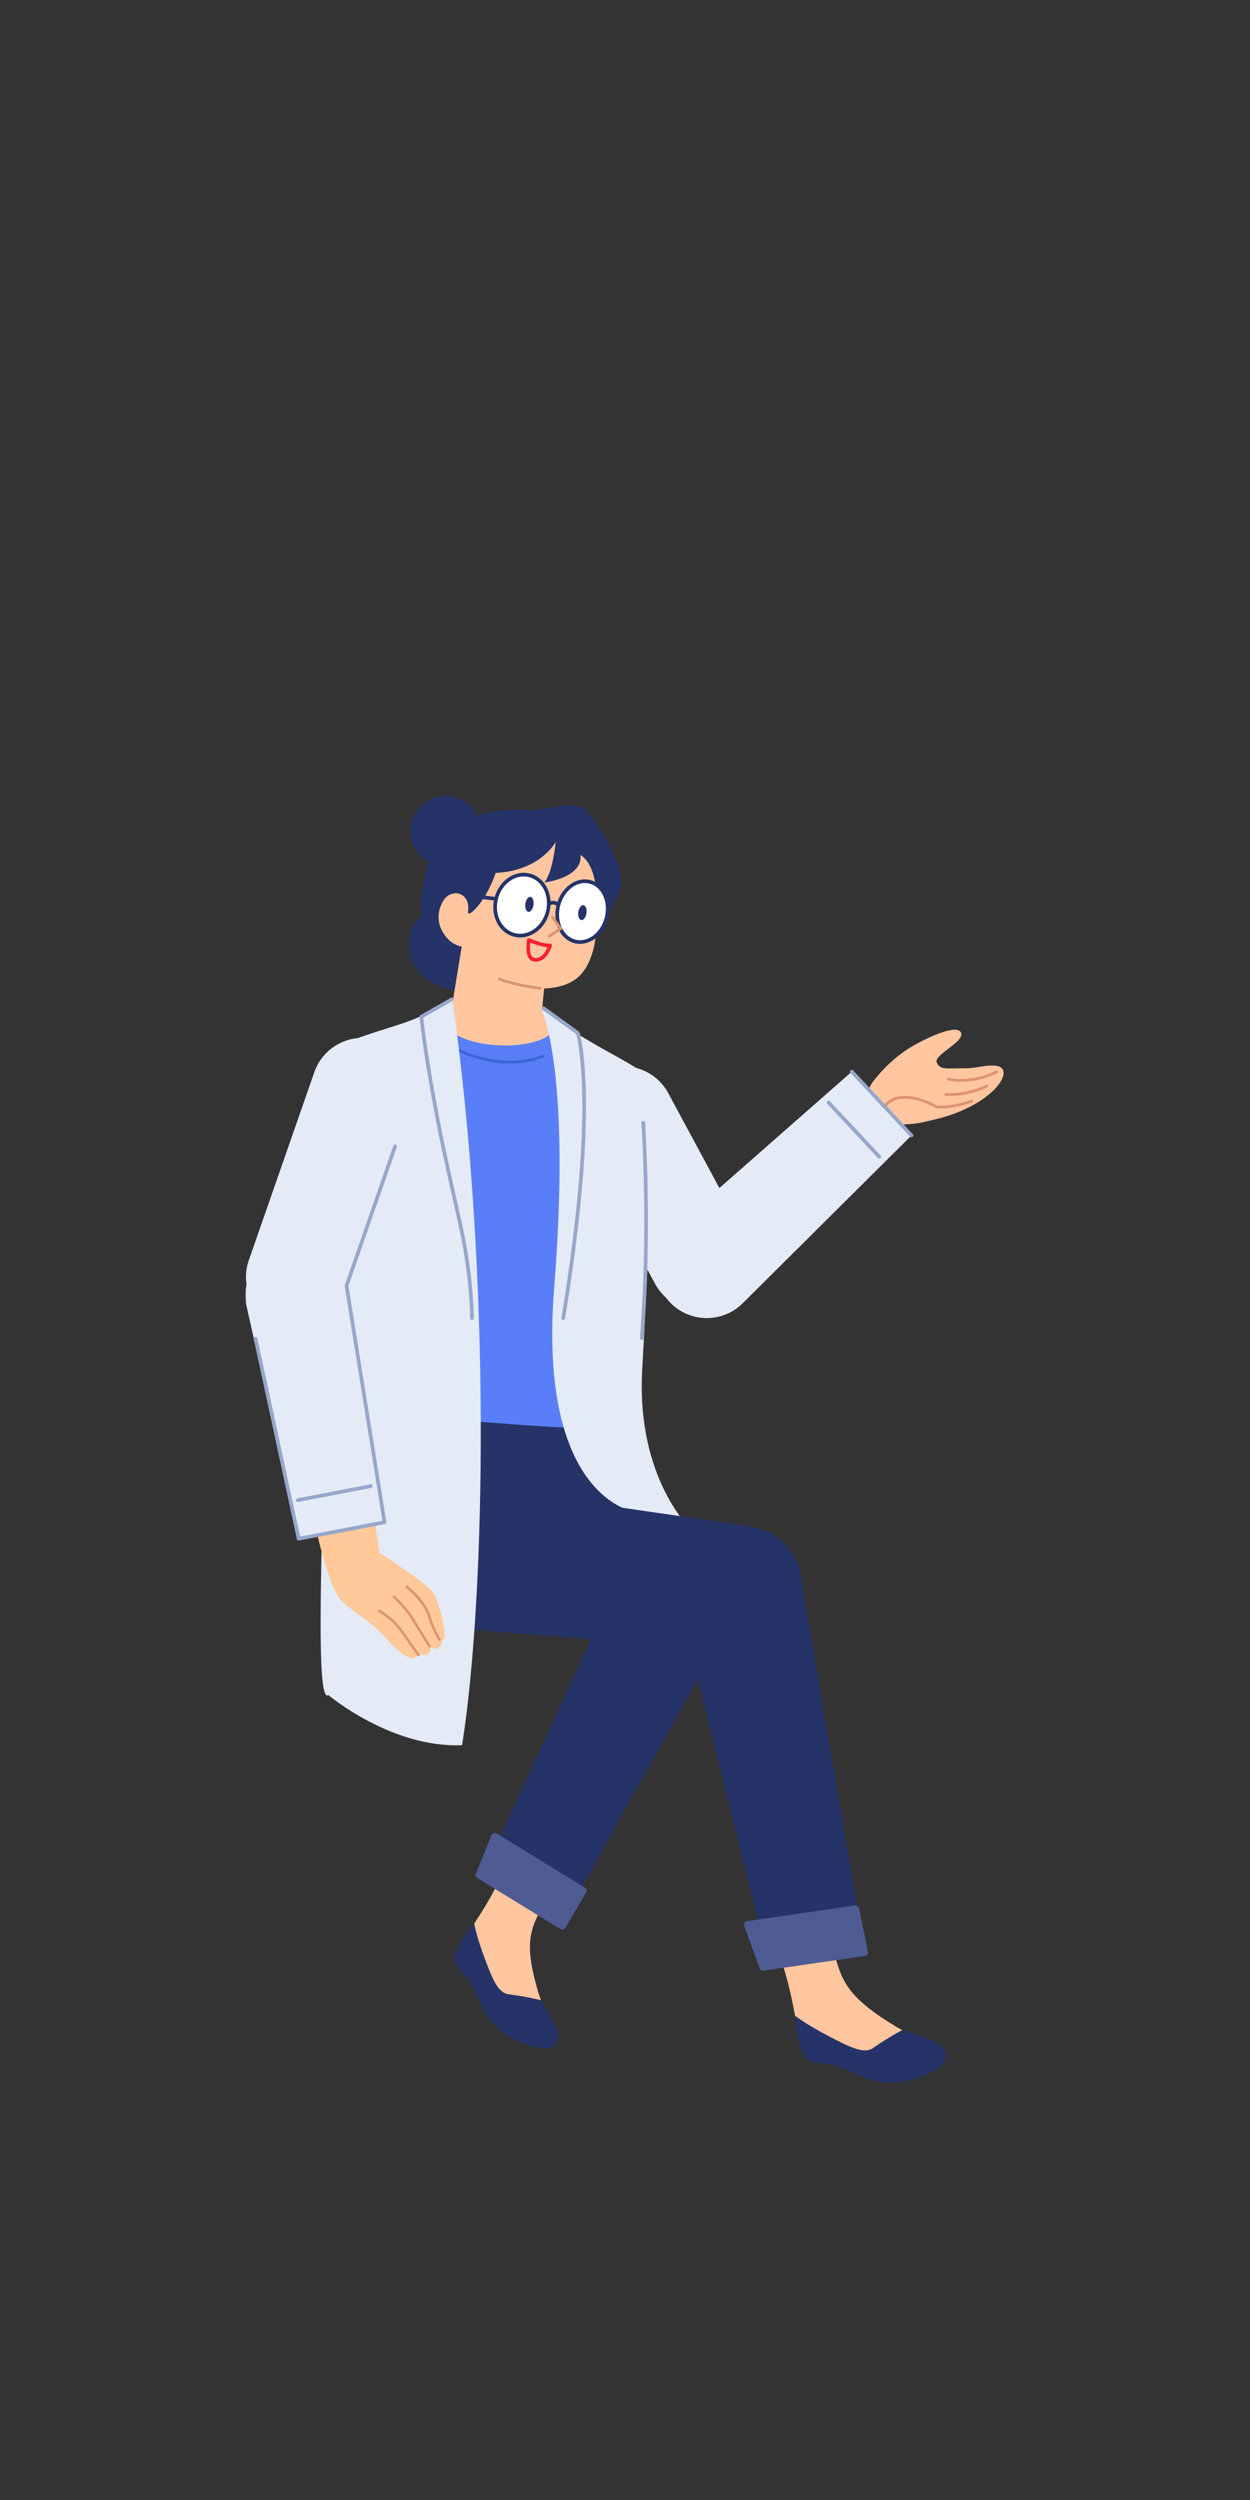 <svg xmlns="http://www.w3.org/2000/svg" xmlns:xlink="http://www.w3.org/1999/xlink" width="512" height="1024" version="1.1" viewBox="0 0 512 1024"><rect x="0" y="0" width="512" height="1024" fill="#333333" stroke="none"/><title>2.人物组件/5.用研/坐姿/讲解</title><desc>Created with Sketch.</desc><defs><polygon id="path-1" points="0 .087 56.907 .087 56.907 120.16 0 120.16"/></defs><g id="2.人物组件/5.用研/坐姿/讲解" fill="none" fill-rule="evenodd" stroke="none" stroke-width="1"><path id="Fill-1" fill="#253368" d="M201.844,655.103 L160.563,621.277 C157.695,618.926 156.136,614.905 156.471,610.717 L150.907,567.988 C150.907,567.988 211.155,580.238 241.266,574.072 C251.532,571.97 259.638,599.474 259.638,599.474 C268.06,607.07 256.39,624.736 254.662,627.071 C249.361,634.228 235.192,638.083 211.797,654.116 C208.621,656.291 204.703,657.65 201.844,655.103"/><path id="Stroke-3" fill="#253368" fill-rule="nonzero" d="M217.119,574.902 C217.407,574.881 217.66,575.074 217.725,575.346 L217.739,575.439 L218.493,586.052 C218.516,586.371 218.276,586.648 217.956,586.671 C217.669,586.691 217.415,586.499 217.351,586.227 L217.337,586.134 L216.582,575.521 C216.56,575.202 216.8,574.925 217.119,574.902 Z"/><path id="Fill-5" fill="#597EF7" d="M228.563,419.473 L226.877,419.3 C227.385,428.879 189.005,427.156 183.95,415.676 C183.821,415.384 183.722,415.112 183.644,414.851 L178.988,414.374 L164.144,579.326 C164.144,579.326 202.304,583.46 236.255,584.977 C260.456,454.282 228.563,419.473 228.563,419.473"/><path id="Fill-7" fill="#FFC6A0" d="M241.134,724.641 C234.558,721.241 226.337,723.992 223.41,730.583 C218.409,741.852 210.488,759.083 202.203,774.688 C194.778,788.673 186.906,796.679 187.472,801.745 C188.081,807.206 196.358,807.653 198.408,815.398 C200.459,823.144 201.791,828.953 217.391,834.085 C235.632,840.086 224.025,827.662 220.712,816.774 C214.859,797.549 216.744,791.156 221.465,782.223 C231.128,763.929 239.774,750.516 245.685,741.923 C249.764,735.995 247.649,728.01 241.134,724.641"/><path id="Fill-9" fill="#253368" d="M258.566,635.846 L199.517,763.85 C198.104,766.91 199.229,770.492 202.167,772.295 L222.909,785.018 C226.404,787.161 231.075,785.988 233.03,782.477 L300.879,660.533 C300.879,660.533 313.226,640.218 289.992,628.502 C268.32,617.573 258.566,635.846 258.566,635.846"/><path id="Fill-11" fill="#253368" d="M194.302,787.904 C194.302,787.904 194.74,792.094 198.742,802.705 C201.898,811.075 204.085,816.302 208.355,816.857 C216.149,817.87 221.723,819.328 221.723,819.328 C221.723,819.328 225.685,825.454 227.995,831.109 C230.305,836.762 226.49,841.655 216.058,837.595 C205.625,833.533 200.489,829.84 195.643,818.017 C190.796,806.194 185.137,806.665 186.134,802.07 C187.691,794.89 194.302,787.904 194.302,787.904"/><path id="Fill-13" fill="#4E5C93" d="M195.494,769.246 L229.499,790.105 C230.218,790.547 231.181,790.316 231.598,789.601 L240.094,775.088 C240.478,774.433 240.263,773.606 239.602,773.203 L203.465,751.034 C202.675,750.55 201.614,750.883 201.275,751.723 L194.912,767.545 C194.659,768.173 194.902,768.883 195.494,769.246"/><path id="Fill-15" fill="#FFC6A0" d="M190.227,363.035 C190.227,363.035 191.113,331.814 229.318,339.578 C250.387,345.355 244.068,380.906 244.068,380.906 C244.068,380.906 244.341,388.633 240.271,395.873 C235.714,403.984 227.061,405.533 216.124,404.743 C196.213,400.763 189.943,388.433 189.943,388.433 C189.943,388.433 175.984,387.212 179.976,370.052 C183.786,354.151 190.227,363.035 190.227,363.035"/><path id="Fill-17" fill="#253368" d="M196.865,342.479 C195.739,350.374 188.426,355.859 180.532,354.733 C172.639,353.606 167.152,346.294 168.278,338.399 C169.405,330.506 176.717,325.019 184.612,326.147 C192.506,327.274 197.992,334.586 196.865,342.479"/><path id="Fill-19" fill="#253368" d="M243.721,381.99 C243.721,381.99 249.577,374.521 253.78,365.22 C257.982,355.918 242.283,333.876 240.003,331.953 C237.721,330.03 236.692,328.287 218.583,332.089 C167.182,326.841 172.624,375.399 172.624,375.399 C172.624,375.399 166.057,378.856 167.848,390.928 C170.263,403.09 186.205,405.778 186.205,405.778 L189.349,387.739 C189.349,387.739 183.883,387.375 180.708,380.535 C177.532,373.693 182.133,366.586 184.728,366.318 C187.195,364.963 192.651,366.595 191.695,373.285 C191.215,376.653 198.703,370.02 203.043,357.556 C221.377,356.659 227.619,344.878 227.619,344.878 C227.619,344.878 226.546,356.862 223.014,361.468 C232.807,359.991 238.53,355.698 237.724,350.152 C247.696,356.367 243.721,381.99 243.721,381.99"/><path id="Fill-21" fill="#FFC6A0" d="M185.539,409.6 L190.195,381.058 L225.301,386.899 C225.301,386.899 222.534,405.323 222.162,412.906 C243.292,428.788 191.368,434.801 181.411,418.876 C178.336,413.956 185.539,409.6 185.539,409.6"/><path id="Fill-23" fill="#FFF" d="M224.376,373.305 C222.738,380.058 216.671,384.383 210.824,382.965 C204.977,381.548 201.563,374.925 203.201,368.172 C204.837,361.421 210.905,357.095 216.752,358.512 C222.599,359.93 226.013,366.554 224.376,373.305"/><path id="Stroke-25" fill="#253368" fill-rule="nonzero" d="M202.472,367.996 C200.742,375.129 204.372,382.173 210.647,383.694 C216.922,385.215 223.375,380.616 225.105,373.482 C226.834,366.349 223.203,359.305 216.929,357.783 C210.654,356.262 204.201,360.863 202.472,367.996 Z M216.575,359.241 C221.995,360.555 225.192,366.758 223.648,373.129 C222.102,379.5 216.42,383.55 211.001,382.236 C205.581,380.923 202.384,374.72 203.93,368.349 C205.449,362.081 210.974,358.059 216.313,359.182 L216.575,359.241 Z"/><path id="Fill-27" fill="#FFF" d="M248.482,375.807 C246.845,382.559 241.079,386.958 235.606,385.631 C230.131,384.303 227.018,377.754 228.656,371.001 C230.293,364.248 236.059,359.85 241.532,361.178 C247.009,362.505 250.12,369.056 248.482,375.807"/><path id="Stroke-29" fill="#253368" fill-rule="nonzero" d="M227.927,370.825 C226.199,377.95 229.513,384.925 235.429,386.36 C241.343,387.794 247.484,383.108 249.211,375.984 C250.939,368.859 247.626,361.883 241.709,360.449 C235.795,359.014 229.654,363.699 227.927,370.825 Z M241.356,361.907 C246.392,363.127 249.301,369.251 247.753,375.63 C246.207,382.009 240.816,386.123 235.783,384.902 C230.747,383.681 227.838,377.557 229.385,371.178 C230.906,364.903 236.146,360.821 241.108,361.851 L241.356,361.907 Z"/><path id="Stroke-31" fill="#DD936F" fill-rule="nonzero" d="M226.014,375.204 C226.243,375.044 226.548,375.076 226.74,375.266 L226.806,375.345 L230.11,380.082 C230.275,380.319 230.235,380.636 230.029,380.825 L229.955,380.883 L225.18,383.999 C224.917,384.17 224.565,384.096 224.393,383.833 C224.241,383.6 224.282,383.295 224.478,383.11 L224.559,383.047 L228.842,380.251 L225.873,375.996 C225.713,375.767 225.746,375.461 225.936,375.27 L226.014,375.204 Z"/><path id="Stroke-33" fill="#F5222D" fill-rule="nonzero" d="M215.865,384.926 C215.082,390.733 216.151,393.898 219.354,393.898 C222.289,393.898 224.517,391.713 226.043,387.535 C226.23,387.022 225.825,386.488 225.281,386.53 C224.488,386.591 223.397,386.444 222.098,386.121 C221.379,385.942 220.615,385.714 219.827,385.449 C219.284,385.266 218.752,385.074 218.244,384.879 L217.434,384.559 C217.198,384.463 217.02,384.387 216.909,384.339 C216.453,384.139 215.932,384.432 215.865,384.926 Z M217.205,386.4 L217.235,386.095 L217.189,386.077 C217.868,386.348 218.597,386.618 219.348,386.871 C220.173,387.148 220.974,387.387 221.736,387.577 L222.092,387.662 C222.795,387.825 223.446,387.939 224.038,387.998 L224.239,388.014 L224.13,388.263 C222.868,391.064 221.274,392.398 219.354,392.398 C217.605,392.398 216.819,390.531 217.205,386.4 Z"/><g id="分组" transform="translate(225, 368.599)"><path id="Fill-35" fill="#FFF" d="M0.003,1.477 C0.003,1.477 2.064,0.491 3.558,1.984"/><path id="Stroke-37" stroke="#253368" stroke-linecap="round" stroke-linejoin="round" stroke-width="1.5" d="M0.003,1.477 C0.003,1.477 2.064,0.491 3.558,1.984"/></g><path id="Stroke-38" fill="#DD936F" fill-rule="nonzero" d="M203.994,400.788 C204.109,400.496 204.44,400.353 204.732,400.469 C206.28,401.082 208.091,401.648 210.111,402.164 C212.576,402.795 215.222,403.322 217.867,403.75 C218.608,403.87 219.307,403.975 219.952,404.065 L221.306,404.243 C221.337,404.247 221.365,404.25 221.39,404.253 C221.702,404.289 221.926,404.571 221.89,404.882 C221.854,405.194 221.572,405.418 221.26,405.383 L220.273,405.257 C219.492,405.152 218.623,405.024 217.686,404.872 C215.009,404.44 212.331,403.906 209.829,403.266 C207.766,402.738 205.91,402.159 204.313,401.526 C204.021,401.41 203.878,401.08 203.994,400.788 Z"/><path id="Fill-40" fill="#253368" d="M218.52,370.666 C218.279,372.359 217.335,373.625 216.411,373.493 C215.487,373.361 214.934,371.882 215.177,370.189 C215.418,368.495 216.363,367.229 217.286,367.361 C218.209,367.493 218.762,368.972 218.52,370.666"/><path id="Fill-42" fill="#253368" d="M240.222,374.047 C239.98,375.741 239.035,377.007 238.113,376.875 C237.189,376.743 236.635,375.264 236.878,373.57 C237.12,371.877 238.065,370.611 238.987,370.743 C239.911,370.875 240.463,372.354 240.222,374.047"/><g id="分组" transform="translate(192, 365.599)"><line id="Fill-44" x1="11.201" x2="1.448" y1="2.574" y2="1.395" fill="#FFF"/><line id="Stroke-46" x1="11.201" x2="1.448" y1="2.574" y2="1.395" stroke="#253368" stroke-linecap="round" stroke-linejoin="round" stroke-width="1.5"/></g><path id="Fill-47" fill="#E4EBF7" d="M296.605,534.281 L296.605,534.281 C306.769,528.803 310.568,516.123 305.089,505.959 L273.713,447.744 C268.235,437.58 255.556,433.782 245.392,439.259 C235.228,444.737 231.43,457.418 236.906,467.582 L268.283,525.797 C273.761,535.961 286.442,539.759 296.605,534.281"/><path id="Stroke-49" fill="#3C65D6" fill-rule="nonzero" d="M186.88,429.619 C187.032,429.34 187.381,429.237 187.66,429.389 L187.955,429.542 L188.07,429.6 C188.415,429.772 188.82,429.964 189.282,430.172 C190.605,430.766 192.115,431.361 193.786,431.916 C203.088,435.009 212.892,435.595 222.139,432.104 C222.436,431.991 222.768,432.141 222.88,432.439 C222.993,432.736 222.843,433.068 222.545,433.18 C213.016,436.778 202.954,436.177 193.423,433.008 C191.714,432.44 190.167,431.831 188.81,431.221 L188.266,430.972 C188.008,430.851 187.771,430.737 187.556,430.629 L187.166,430.429 C187.144,430.418 187.125,430.408 187.109,430.399 C186.83,430.247 186.728,429.897 186.88,429.619 Z"/><path id="Fill-51" fill="#E4EBF7" d="M222.1,414.359 C222.1,414.359 233.974,439.315 227.007,527.165 C220.027,615.141 260.917,619.524 260.917,619.524 L283.486,626.969 C283.486,626.969 260.607,606.082 263.041,561.261 C267.477,479.635 267.828,457.279 262.389,438.603 C255.069,433.73 247.182,430.185 235.836,423.032 C233.08,421.295 228.385,416.792 226.635,415.675 C221.877,412.637 222.1,414.359 222.1,414.359"/><path id="Stroke-53" fill="#96A7CA" fill-rule="nonzero" d="M263.415,459.092 C263.829,459.063 264.187,459.375 264.215,459.788 L264.328,461.588 L264.465,464.024 C264.578,466.148 264.69,468.523 264.796,471.129 C265.783,495.468 265.65,522.222 263.628,548.148 C263.596,548.561 263.235,548.87 262.822,548.837 C262.409,548.805 262.101,548.444 262.133,548.031 C264.092,522.912 264.273,496.999 263.379,473.277 L263.297,471.19 C263.181,468.331 263.057,465.75 262.933,463.477 L262.719,459.892 C262.69,459.479 263.002,459.121 263.415,459.092 Z"/><path id="Stroke-55" fill="#96A7CA" fill-rule="nonzero" d="M222.055,412.563 C222.276,412.258 222.683,412.168 223.008,412.336 L223.102,412.394 L237.115,422.51 C237.246,422.605 237.343,422.739 237.392,422.893 L237.479,423.198 L237.51,423.315 C237.582,423.586 237.66,423.904 237.742,424.27 L237.805,424.554 C238.106,425.939 238.406,427.662 238.686,429.743 C241.544,451.027 240.163,486.665 231.465,540.005 C231.398,540.414 231.013,540.692 230.604,540.625 C230.195,540.558 229.918,540.173 229.985,539.764 L230.496,536.593 C238.714,485.145 239.979,450.644 237.199,429.942 L237.06,428.951 C236.85,427.509 236.631,426.267 236.412,425.216 L236.339,424.873 C236.278,424.592 236.22,424.34 236.165,424.114 L236.026,423.574 L222.224,413.61 C221.919,413.39 221.829,412.982 221.997,412.658 L222.055,412.563 Z"/><path id="Fill-57" fill="#FFC6A0" d="M380.612,459.055 C380.612,459.055 363.833,464.028 357.533,455.857 C351.829,448.458 358.523,441.876 358.523,441.876 C358.523,441.876 364.144,434.278 373.148,428.871 C379.082,425.308 391.054,419.68 393.346,422.544 C396.334,426.277 382.415,431.86 383.666,435.108 C384.95,438.441 387.911,437.5 395.348,437.578 C399.997,437.625 404.597,435.844 408.529,436.636 C416.216,438.184 406.399,453.694 380.612,459.055"/><path id="Stroke-59" fill="#DD936F" fill-rule="nonzero" d="M408.012,438.508 C408.295,438.372 408.634,438.491 408.771,438.774 C408.907,439.057 408.788,439.396 408.505,439.533 C401.541,442.888 395.037,443.601 389.719,442.812 C389.42,442.768 389.148,442.721 388.904,442.673 L388.669,442.626 C388.485,442.586 388.356,442.555 388.286,442.536 C387.983,442.454 387.804,442.142 387.886,441.839 C387.968,441.536 388.28,441.357 388.583,441.439 L388.736,441.476 L388.905,441.513 C389.183,441.573 389.511,441.632 389.886,441.688 C394.992,442.445 401.27,441.757 408.012,438.508 Z"/><path id="Stroke-61" fill="#DD936F" fill-rule="nonzero" d="M403.908,444.348 C404.186,444.203 404.53,444.312 404.674,444.59 C404.819,444.869 404.711,445.212 404.432,445.357 L404.112,445.515 L403.698,445.707 C403.549,445.774 403.391,445.845 403.222,445.917 C402.261,446.331 401.171,446.744 399.97,447.13 C395.94,448.424 391.676,449.103 387.41,448.837 C387.096,448.818 386.858,448.548 386.877,448.234 C386.897,447.921 387.167,447.683 387.48,447.702 C391.59,447.958 395.718,447.301 399.623,446.047 C400.787,445.673 401.844,445.273 402.772,444.873 L403.227,444.672 L403.622,444.489 C403.765,444.42 403.861,444.372 403.908,444.348 Z"/><path id="Stroke-63" fill="#DD936F" fill-rule="nonzero" d="M362.474,452.133 C364.693,449.728 367.734,448.73 371.352,448.889 C373.993,449.006 376.802,449.727 379.62,450.856 C380.697,451.288 381.701,451.751 382.606,452.214 L383.056,452.448 C383.197,452.523 383.329,452.595 383.451,452.663 L383.658,452.779 L383.875,452.804 L384.001,452.815 C387.128,453.081 391.799,452.539 397.9,450.51 C398.198,450.411 398.519,450.572 398.618,450.87 C398.718,451.168 398.556,451.49 398.258,451.589 C392.2,453.604 387.478,454.192 384.207,453.971 L383.904,453.948 C383.751,453.935 383.626,453.921 383.529,453.909 L383.375,453.887 L383.179,453.816 L382.899,453.657 L382.521,453.451 C382.386,453.379 382.242,453.304 382.089,453.226 C381.213,452.778 380.24,452.33 379.197,451.912 C376.488,450.826 373.797,450.135 371.302,450.025 C367.993,449.879 365.278,450.771 363.31,452.904 C363.097,453.135 362.737,453.149 362.506,452.936 C362.276,452.723 362.261,452.363 362.474,452.133 Z"/><path id="Fill-65" fill="#E4EBF7" d="M348.514,439.286 L372.972,465.446 L303.771,534.251 C295.337,542.135 282.108,541.691 274.223,533.256 C266.337,524.822 266.783,511.593 275.216,503.708 L348.514,439.286 Z"/><path id="Stroke-67" fill="#96A7CA" fill-rule="nonzero" d="M348.387,438.377 C348.662,438.12 349.08,438.11 349.366,438.337 L349.447,438.413 L373.905,464.573 C374.188,464.875 374.172,465.35 373.869,465.633 C373.594,465.89 373.177,465.9 372.891,465.673 L372.809,465.597 L348.352,439.437 C348.069,439.135 348.085,438.66 348.387,438.377 Z"/><path id="Stroke-69" fill="#96A7CA" fill-rule="nonzero" d="M338.874,451.044 C339.15,450.787 339.567,450.777 339.853,451.004 L339.935,451.08 L360.702,473.292 C360.985,473.594 360.969,474.069 360.666,474.352 C360.391,474.609 359.974,474.619 359.688,474.391 L359.606,474.316 L338.839,452.104 C338.556,451.802 338.572,451.327 338.874,451.044 Z"/><path id="Fill-71" fill="#253368" d="M297.504,675.669 L197.466,667.911 C176.784,666.078 161.481,649.084 164.99,631.843 C168.027,616.921 184.191,607.356 202.014,609.933 L302.166,624.42 C302.166,624.42 330.854,627.216 328.257,652.752 C325.73,677.584 297.504,675.669 297.504,675.669"/><path id="Fill-73" fill="#FFC6A0" d="M315.05,742.45 C307.537,744.337 303.278,752.276 305.879,759.574 C310.327,772.048 316.916,791.314 322.036,809.539 C326.624,825.872 326.488,837.754 330.635,841.394 C335.104,845.32 341.75,839.89 348.995,844.628 C356.24,849.367 361.519,853.061 377.188,846.247 C395.515,838.277 377.542,836.491 367.028,830.134 C348.461,818.906 345.214,812.494 342.265,802.078 C336.224,780.748 332.987,764.017 331.198,753.038 C329.962,745.462 322.493,740.579 315.05,742.45"/><path id="Fill-75" fill="#253368" d="M325.698,825.593 C325.698,825.593 329.105,828.625 339.941,834.281 C348.488,838.742 353.991,841.379 357.659,838.837 C364.352,834.194 369.674,831.46 369.674,831.46 C369.674,831.46 377.189,833.572 383.1,836.462 C389.01,839.353 389.687,845.917 378.746,849.974 C367.803,854.032 361.173,854.678 348.804,848.647 C336.434,842.615 332.462,846.947 329.853,842.59 C325.776,835.78 325.698,825.593 325.698,825.593"/><path id="Fill-77" fill="#253368" d="M276.97,651.978 L313.456,798.865 C314.328,802.377 317.626,804.732 321.231,804.418 L346.672,802.204 C350.958,801.831 354.009,797.875 353.283,793.635 L328.032,646.377 C328.032,646.377 324.681,621.184 297.864,625.834 C272.848,630.172 276.97,651.978 276.97,651.978"/><path id="Fill-79" fill="#4E5C93" d="M312.791,807.158 L354.229,801.164 C355.106,801.037 355.696,800.197 355.513,799.33 L351.845,781.718 C351.68,780.923 350.924,780.394 350.122,780.509 L306.086,786.88 C305.122,787.019 304.529,788.011 304.862,788.926 L311.128,806.162 C311.377,806.846 312.071,807.262 312.791,807.158"/><path id="Fill-81" fill="#E4EBF7" d="M143.631,426.27 C156,421.599 164.342,419.913 172.224,416.304 C177.275,413.993 181.458,410.66 185.355,409.73 C201.098,521.355 199.122,652.157 189.279,714.83 C160.28,716.093 134.501,694.292 134.501,694.292 C128.103,699.248 133.253,604.658 133.805,539.907 C134.213,492.02 140.471,427.464 143.631,426.27"/><path id="Stroke-83" fill="#96A7CA" fill-rule="nonzero" d="M184.695,408.673 C185.055,408.468 185.513,408.593 185.718,408.953 C185.906,409.283 185.816,409.695 185.523,409.92 L185.438,409.976 L173.378,416.845 L173.507,418.08 L173.614,419.028 C173.856,421.133 174.184,423.679 174.61,426.679 L174.91,428.754 C176.147,437.173 177.878,447.361 180.187,459.414 L180.921,463.205 C183.089,474.153 189.25,501.063 190.099,505.32 C192.464,517.189 193.727,527.517 194.113,539.861 C194.126,540.275 193.801,540.621 193.387,540.635 C192.973,540.647 192.627,540.322 192.614,539.908 C192.244,528.105 191.069,518.167 188.884,506.917 L188.536,505.162 C187.411,499.751 181.556,474.135 179.449,463.493 L178.913,460.735 C176.5,448.206 174.701,437.653 173.426,428.971 L173.035,426.251 C172.68,423.724 172.397,421.53 172.177,419.66 L172.016,418.243 L171.874,416.871 C171.857,416.697 171.846,416.572 171.839,416.497 C171.818,416.243 171.927,415.997 172.125,415.843 L172.215,415.783 L184.695,408.673 Z"/><path id="Fill-85" fill="#E4EBF7" d="M114.787,542.791 L114.787,542.791 C103.884,538.993 98.125,527.074 101.923,516.172 L128.752,439.155 C132.55,428.251 144.468,422.491 155.371,426.289 C166.275,430.087 172.035,442.005 168.237,452.908 L141.408,529.926 C137.61,540.829 125.692,546.589 114.787,542.791"/><path id="Fill-87" fill="#FFC999" d="M178.01,653.122 C175.898,648.955 155.436,636.045 155.436,636.045 L152.115,613.152 L128.172,620.16 C128.172,620.16 132.183,641.149 137.193,651.6 C140.93,659.397 148.595,660.562 158.286,671.265 C162.77,676.218 168.453,681.534 171.215,678.085 C171.758,677.406 176.694,679.129 176.402,674.622 C176.402,674.622 178.01,676.095 179.73,674.872 C181.227,673.81 180.887,672.268 180.887,672.268 C184.284,671.272 179.594,656.248 178.01,653.122 Z"/><path id="Stroke-89" fill="#DD936F" fill-rule="nonzero" d="M154.915,659.567 C155.058,659.318 155.377,659.231 155.627,659.374 L155.872,659.52 L156.12,659.673 C156.506,659.913 156.935,660.195 157.397,660.514 C158.715,661.427 160.034,662.465 161.266,663.612 C162.511,664.77 163.599,665.978 164.487,667.227 L171.822,677.556 C171.988,677.791 171.933,678.116 171.698,678.283 C171.464,678.45 171.138,678.395 170.972,678.16 L163.637,667.831 C162.794,666.644 161.752,665.488 160.556,664.375 C159.363,663.265 158.083,662.257 156.803,661.371 C156.356,661.061 155.94,660.789 155.568,660.557 L155.109,660.279 C154.859,660.136 154.772,659.817 154.915,659.567 Z"/><path id="Stroke-91" fill="#DD936F" fill-rule="nonzero" d="M160.941,653.655 C161.136,653.443 161.466,653.43 161.678,653.624 L162.095,654.019 L162.507,654.419 C162.722,654.629 162.948,654.854 163.185,655.094 C164.311,656.234 165.437,657.458 166.489,658.72 C167.66,660.123 168.666,661.488 169.459,662.783 L169.58,662.984 L169.698,663.183 C170.12,663.906 170.588,664.69 171.094,665.527 L171.805,666.693 C172.606,668.002 173.454,669.362 174.311,670.72 L175.801,673.065 L176.386,673.977 C176.543,674.218 176.473,674.541 176.232,674.697 C175.99,674.854 175.667,674.784 175.511,674.543 L174.075,672.296 C173.213,670.939 172.352,669.566 171.527,668.231 L170.513,666.578 L169.901,665.568 C169.704,665.24 169.513,664.921 169.329,664.611 L168.798,663.709 C168.724,663.583 168.648,663.456 168.57,663.327 C167.806,662.08 166.829,660.755 165.689,659.388 C164.657,658.15 163.55,656.947 162.443,655.826 L161.992,655.374 C161.847,655.23 161.706,655.093 161.571,654.962 L160.972,654.392 C160.76,654.197 160.747,653.867 160.941,653.655 Z"/><path id="Stroke-93" fill="#DD936F" fill-rule="nonzero" d="M166.25,649.653 C166.43,649.429 166.758,649.392 166.983,649.572 L167.189,649.742 L167.398,649.917 C167.723,650.194 168.084,650.513 168.474,650.87 C169.585,651.889 170.697,653.013 171.736,654.208 C173.781,656.56 175.287,658.891 176.033,661.118 L176.151,661.488 C176.563,662.868 177.046,664.22 177.587,665.535 C178.225,667.087 178.909,668.508 179.592,669.766 L179.87,670.268 C179.915,670.348 179.959,670.425 180.002,670.5 L180.25,670.924 C180.368,671.122 180.452,671.255 180.494,671.322 C180.651,671.563 180.581,671.886 180.34,672.042 C180.098,672.199 179.775,672.129 179.619,671.888 L179.426,671.576 L179.356,671.459 C179.15,671.116 178.922,670.716 178.676,670.264 C177.976,668.974 177.276,667.52 176.623,665.932 C176.069,664.585 175.574,663.2 175.152,661.786 C174.504,659.616 173.019,657.273 170.949,654.892 C169.938,653.729 168.854,652.633 167.769,651.638 L167.222,651.145 C167.047,650.99 166.88,650.846 166.722,650.711 L166.331,650.386 C166.107,650.206 166.07,649.878 166.25,649.653 Z"/><g id="分组" transform="translate(100.5, 509.599)"><mask id="mask-2" fill="#fff"><use xlink:href="#path-1"/></mask><path id="Fill-95" fill="#E4EBF7" d="M56.907,113.4 L21.739,120.16 L0.379,24.943 C-1.8,13.605 5.625,2.646 16.963,0.466 C28.302,-1.713 39.259,5.712 41.439,17.05 L56.907,113.4 Z" mask="url(#mask-2)"/></g><path id="Stroke-97" fill="#96A7CA" fill-rule="nonzero" d="M161.125,469.293 C161.261,468.902 161.688,468.696 162.08,468.832 C162.438,468.957 162.642,469.326 162.568,469.688 L162.541,469.787 L142.71,526.716 L158.247,623.399 C158.306,623.766 158.088,624.115 157.745,624.229 L157.648,624.255 L122.479,631.014 C122.112,631.084 121.755,630.874 121.632,630.532 L121.605,630.435 L103.933,548.459 C103.846,548.054 104.103,547.655 104.508,547.567 C104.88,547.487 105.246,547.697 105.371,548.045 L105.4,548.143 L122.916,629.402 L156.651,622.918 L141.199,526.767 C141.186,526.685 141.187,526.602 141.201,526.521 L141.232,526.401 L161.125,469.293 Z"/><path id="Stroke-99" fill="#96A7CA" fill-rule="nonzero" d="M151.715,607.982 C152.121,607.904 152.514,608.17 152.593,608.577 C152.664,608.95 152.446,609.311 152.096,609.429 L151.998,609.455 L122.136,615.195 C121.729,615.274 121.336,615.007 121.258,614.6 C121.186,614.228 121.404,613.866 121.754,613.748 L121.853,613.722 L151.715,607.982 Z"/></g></svg>
